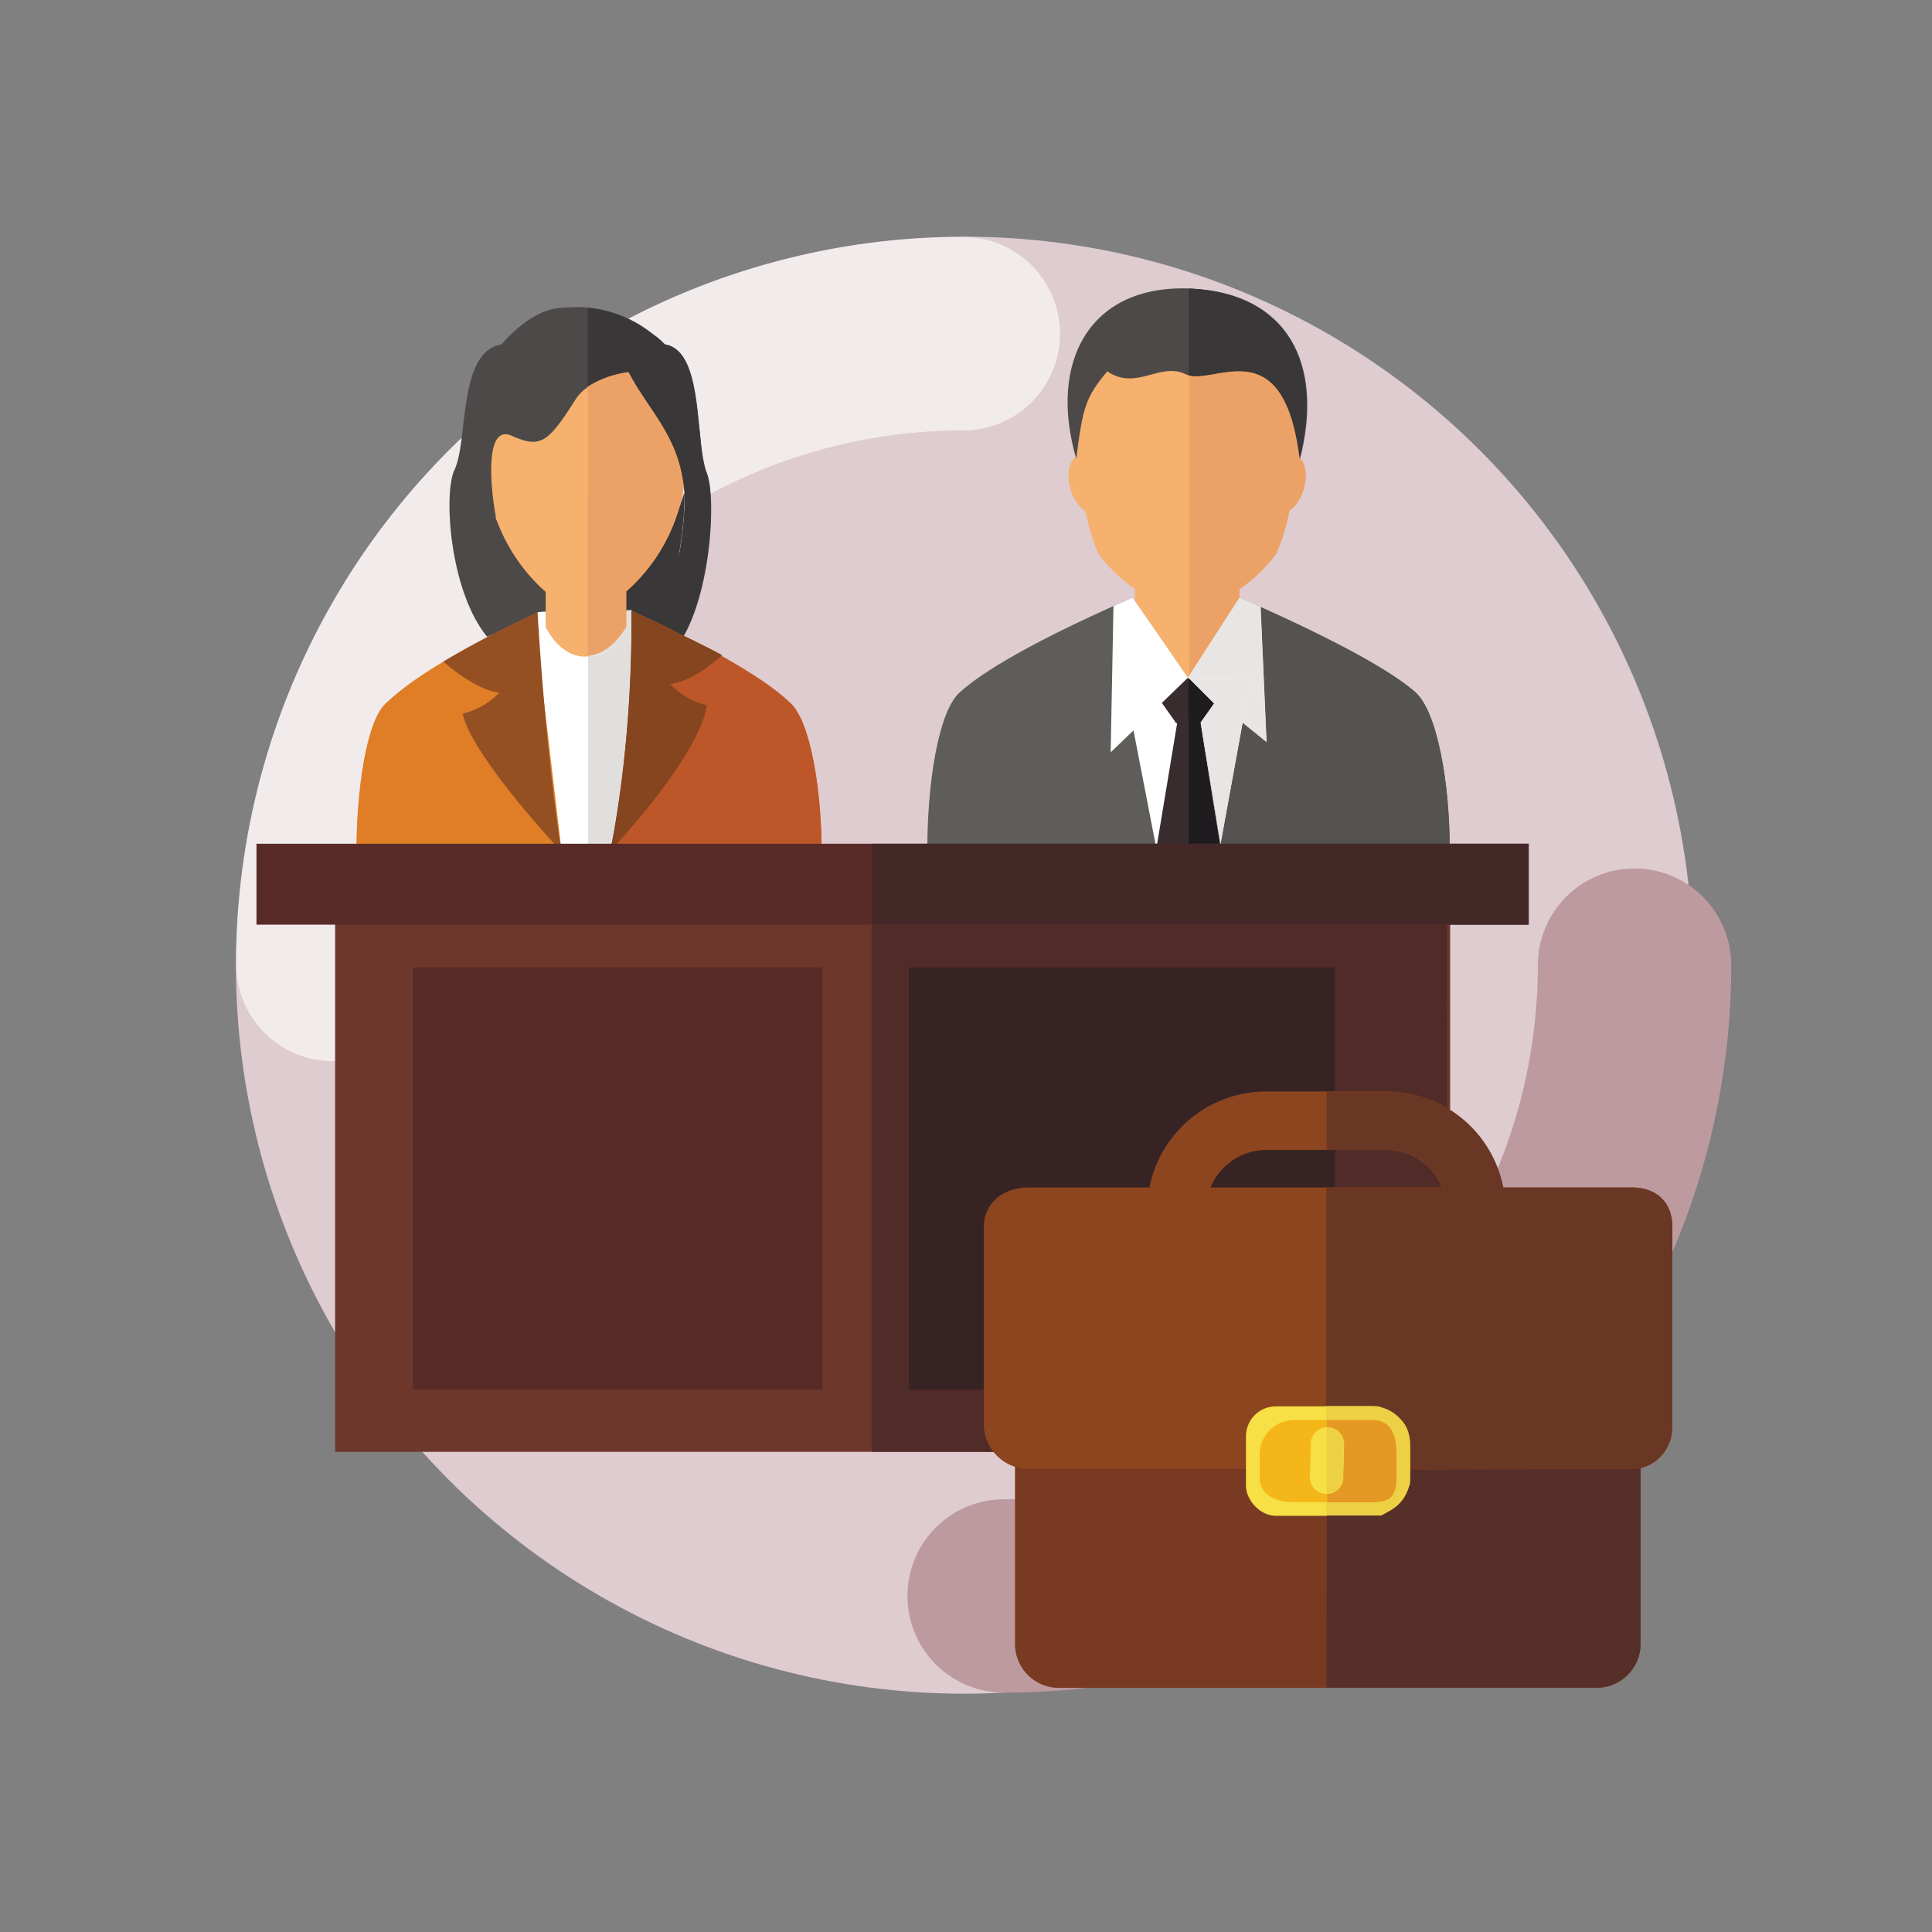 <svg xmlns="http://www.w3.org/2000/svg" width="321" height="321" viewBox="0 0 321 321">
  <rect x="0" y="0" width="321" height="321" fill="#808080" stroke="none"/>
  <g id="Grupo_55737" data-name="Grupo 55737" transform="translate(-285 -4150)">
    <g id="Layer_1" data-name="Layer 1" transform="translate(284.602 4149.73)">
      <g id="Grupo_55469" data-name="Grupo 55469" transform="translate(39.593 39.593)">
        <circle id="Elipse_4153" data-name="Elipse 4153" cx="121.042" cy="121.042" r="121.042" fill="#deccd0"/>
        <path id="Trazado_106563" data-name="Trazado 106563" d="M222.374,128.563A88.735,88.735,0,0,1,133.7,217.3a16.063,16.063,0,1,0,0,32.127A120.8,120.8,0,0,0,254.5,128.563a16.063,16.063,0,0,0-32.127,0Z" transform="translate(-6.057 -7.522)" fill="#bd9aa0"/>
        <path id="Trazado_106564" data-name="Trazado 106564" d="M62.923,151.657a88.67,88.67,0,0,1,88.735-88.67,16.063,16.063,0,0,0,0-32.127A120.8,120.8,0,0,0,30.86,151.722a16.063,16.063,0,1,0,32.127,0Z" transform="translate(-30.796 -30.796)" fill="#f2ebec"/>
      </g>
      <rect id="Rectángulo_5885" data-name="Rectángulo 5885" width="321" height="321" transform="translate(0.398 0.269)" fill="none"/>
      <g id="Grupo_55471" data-name="Grupo 55471" transform="translate(43.012 48.18)">
        <path id="Trazado_106565" data-name="Trazado 106565" d="M196.306,107.025c-2.108-1.863-7.222-5.9-24.828-13.648v-6.3a26.9,26.9,0,0,0,6.078-5.834,32.282,32.282,0,0,0,2.2-7.145,6.9,6.9,0,0,0,2.326-3.444c.745-2.275.463-4.472-.6-5.372.977-8.122.822-20.934-6.644-22.669-9-7.119-23-2.879-27.205,3.058-3.778,5.295-3.855,12.568-3.213,19.379-1.285.681-1.773,3.1-.951,5.6a6.631,6.631,0,0,0,2.467,3.521,30.844,30.844,0,0,0,2.133,7.068,26.563,26.563,0,0,0,6.04,5.809v6.31a151.127,151.127,0,0,0-20.561,10.5l-.527.347-.964.643a32.888,32.888,0,0,0-2.763,2.172c-3.277,2.9-5.14,13.7-7.029,22.874h81.127C201.4,120.724,199.6,109.929,196.306,107.025Z" transform="translate(-8.158 -37.094)" fill="#f5b16d" fill-rule="evenodd"/>
        <path id="Trazado_106566" data-name="Trazado 106566" d="M154.3,77.47c-20.227,8.867-26.28,13.6-28.683,15.717-3.7,3.264-5.41,15.691-5.41,25.8h86.781c0-10.486-2.018-22.54-5.706-25.8-2.39-2.12-9-6.849-29.223-15.717l-8.43,13.995Z" transform="translate(-8.742 -26.095)" fill="#5e5d5a" fill-rule="evenodd"/>
        <path id="Trazado_106567" data-name="Trazado 106567" d="M144.933,51.278c4.883,3.3,8.661-1.619,13.056.488s16.333-8.032,18.929,14.264c4.164-16.179-2.146-27.732-17.991-28.5-16.989-.81-23.838,12.247-19.148,28.272C140.846,57.318,141.322,55.583,144.933,51.278Z" transform="translate(-3.574 -37.492)" fill="#4c4948" fill-rule="evenodd"/>
        <path id="Trazado_106568" data-name="Trazado 106568" d="M145.55,87.9,151,116.029h10.461l5.256-28.169Z" transform="translate(-1.518 -23.133)" fill="#fff" fill-rule="evenodd"/>
        <path id="Trazado_106569" data-name="Trazado 106569" d="M147.547,77.47l-3.174,1.414-.463,24.3,12.851-12.362Z" transform="translate(-1.986 -26.095)" fill="#fff" fill-rule="evenodd"/>
        <path id="Trazado_106570" data-name="Trazado 106570" d="M162.47,77.47l3.521,1.568.99,22.437L153.86,90.822Z" transform="translate(0.851 -26.095)" fill="#fff" fill-rule="evenodd"/>
        <path id="Trazado_106571" data-name="Trazado 106571" d="M164.366,87.86l-10.576.013v28.156l5.462-.077Z" transform="translate(0.831 -23.133)" fill="#fff"/>
        <path id="Trazado_106572" data-name="Trazado 106572" d="M153.387,93.13l-3.547,21.4,10.615-.077L157.062,93.13Z" transform="translate(-0.295 -21.631)" fill="#392c2f" fill-rule="evenodd"/>
        <path id="Trazado_106573" data-name="Trazado 106573" d="M150.53,92.011l2.377,3.367H156.6l2.377-3.367-4.164-4.151Z" transform="translate(-0.099 -23.133)" fill="#392c2f" fill-rule="evenodd"/>
        <g id="Grupo_55470" data-name="Grupo 55470" transform="translate(154.852 64.791)">
          <path id="Trazado_106574" data-name="Trazado 106574" d="M155.923,95.286l2.275-3.213-4.164-4.164-.064.064v6.644h1.851Z" transform="translate(-153.97 -87.91)" fill="#392c2f"/>
          <path id="Trazado_106575" data-name="Trazado 106575" d="M155.923,93.8l-.1-.668H153.97v21.319l5.307.077Z" transform="translate(-153.97 -86.422)" fill="#392c2f"/>
        </g>
        <path id="Trazado_106576" data-name="Trazado 106576" d="M162.407,85.4v-.964a26.9,26.9,0,0,0,6.078-5.834,32.538,32.538,0,0,0,2.2-7.145,6.952,6.952,0,0,0,2.326-3.444c.72-2.185.475-4.292-.488-5.256a1.491,1.491,0,0,0,0,.231c0-.116,0-.231,0-.334-2.57-21.14-13.763-12.427-18.441-13.763V98.944l8.469-13.121Z" transform="translate(0.913 -34.436)" fill="#eca266"/>
        <path id="Trazado_106577" data-name="Trazado 106577" d="M165.772,101.485l-3.945-3.226L158.1,118.705v.3h38.09c0-10.486-2.018-22.54-5.706-25.8-2.39-2.133-9-6.849-29.223-15.717l3.521,1.568Z" transform="translate(2.059 -26.093)" fill="#555351"/>
        <path id="Trazado_106578" data-name="Trazado 106578" d="M157.93,109.793h.218l-.218-.013Z" transform="translate(2.011 -16.885)" fill="#5e5d5a"/>
        <path id="Trazado_106579" data-name="Trazado 106579" d="M172.4,65.648v.386a1.489,1.489,0,0,1,0-.231c4.048-16.051-2.275-27.514-18.094-28.272H154V51.936C158.639,53.272,169.794,44.559,172.4,65.648Z" transform="translate(0.89 -37.481)" fill="#393738"/>
        <path id="Trazado_106580" data-name="Trazado 106580" d="M159.059,109.789l-2.506-.039-2.583.039,5.089.013Z" transform="translate(0.882 -16.893)" fill="#fff"/>
        <path id="Trazado_106581" data-name="Trazado 106581" d="M164.315,90.832l-1.349,7.428,3.984,3.226-.99-22.437-3.521-1.568L153.97,90.6v.244Z" transform="translate(0.882 -26.093)" fill="#e8e6e4"/>
        <path id="Trazado_106582" data-name="Trazado 106582" d="M155.743,109.74h0Z" transform="translate(0.882 -16.896)" fill="#fff"/>
        <path id="Trazado_106583" data-name="Trazado 106583" d="M154.034,87.934,158.2,92.1l-2.223,3.136,3.264,20.51L162.966,95.3l1.349-7.428-10.345.013V88Z" transform="translate(0.882 -23.131)" fill="#e8e6e4"/>
        <path id="Trazado_106584" data-name="Trazado 106584" d="M158.791,114.121,155.54,93.56v.077l3.341,20.638a1.129,1.129,0,0,0-.09-.154Z" transform="translate(1.329 -21.509)" fill="#392c2f"/>
        <path id="Trazado_106585" data-name="Trazado 106585" d="M154,109.72h0Z" transform="translate(0.89 -16.902)" fill="#392c2f"/>
        <path id="Trazado_106586" data-name="Trazado 106586" d="M155.923,95.3l.051-.077,2.223-3.136-4.164-4.164-.064.064v6.644h1.851Z" transform="translate(0.882 -23.116)" fill="#1f1c20"/>
        <path id="Trazado_106587" data-name="Trazado 106587" d="M156.553,114.485l2.506.039.218.013-.013-.09-3.341-20.638-.1-.668H153.97v21.307l1.773.039Z" transform="translate(0.882 -21.628)" fill="#1f1c20"/>
        <path id="Trazado_106588" data-name="Trazado 106588" d="M75.794,89.39V85.779c-3.855-3.418-9.317-9-11.424-15.742-.141-.488-.09-.977-.206-1.478-2.095-4.922-.643-9.869.463-13.75,1.015-3.534,2.737-8.777,7.042-11.938a4.96,4.96,0,0,0-3.508,2.3c-8.61,0-6.425,15.678-8.918,20.972-1.876,4.035-.732,20.253,5.449,27.706,5.667-2.416,10.422-4.356,10.422-4.356A6.229,6.229,0,0,0,75.794,89.39Z" transform="translate(-26.357 -35.959)" fill="#4c4948"/>
        <path id="Trazado_106589" data-name="Trazado 106589" d="M90.231,79.993a54.527,54.527,0,0,0,.9-9.985C89.2,76.665,85.193,83.437,80.67,86.83V90.5c1.619.488,1.593.553,1.619.488a63.751,63.751,0,0,1,8.4,3.29c4.858-7.916,5.731-23.581,4.164-27.591-2.12-5.41-.257-21.474-7.71-21.474A4.266,4.266,0,0,0,84.14,42.88l1.375.964C96.3,52.03,93.135,77.834,90.231,79.993Z" transform="translate(-20.014 -35.956)" fill="#4c4948"/>
        <path id="Trazado_106590" data-name="Trazado 106590" d="M79.727,89.16c-4.164,0-12.966-7.376-15.691-17.991S66.465,45.21,79.727,45.21,98.168,60.5,95.418,71.169,83.891,89.16,79.727,89.16Z" transform="translate(-24.957 -35.292)" fill="#f5b16d" fill-rule="evenodd"/>
        <path id="Trazado_106591" data-name="Trazado 106591" d="M76.489,79.39C58.5,87.872,53.358,92.523,51.2,94.567c-3.29,3.123-4.819,15-4.819,24.673H123.7c0-10.036-1.8-21.551-5.14-24.673-2.133-2.043-7.338-6.425-25.355-14.92Z" transform="translate(-29.79 -25.548)" fill="#df7e27" fill-rule="evenodd"/>
        <path id="Trazado_106592" data-name="Trazado 106592" d="M86.586,79.7v4.819l-4.1,34.774H73.825L69.79,84.9V79.447h0c.27-.334,15.691-.244,15.691-.244C85.571,79.524,85.481,79.2,86.586,79.7Z" transform="translate(-23.116 -25.605)" fill="#fff" fill-rule="evenodd"/>
        <path id="Trazado_106593" data-name="Trazado 106593" d="M70.86,70.622v15.5c3.367,6.425,9.394,6.644,13.416,0v-15.5C84.276,62.256,70.86,62.256,70.86,70.622Z" transform="translate(-22.811 -29.836)" fill="#f5b16d" fill-rule="evenodd"/>
        <path id="Trazado_106594" data-name="Trazado 106594" d="M82.849,79.257V79A.22.22,0,0,0,82.849,79.257Z" transform="translate(-19.405 -25.659)" fill="#4c4948"/>
        <path id="Trazado_106595" data-name="Trazado 106595" d="M83.744,83.21,79.67,117.984Z" transform="translate(-20.299 -24.459)" fill="#a8dcdf"/>
        <path id="Trazado_106596" data-name="Trazado 106596" d="M85.526,80.292V80.2c.141.475-1.516-.694-2.12-1v2.57c-1.863,3.084-4.151,4.858-6.425,5.063v32.512h2.776l7.145-34.3Z" transform="translate(-21.066 -25.602)" fill="#f0efee"/>
        <path id="Trazado_106597" data-name="Trazado 106597" d="M73.285,79.39A166.739,166.739,0,0,0,57.62,87.563s5.256,4.742,9.317,5.14a12.285,12.285,0,0,1-6.066,3.5s.064,5.14,16.423,23C77.295,119.24,74.9,105.875,73.285,79.39Z" transform="translate(-26.585 -25.548)" fill="#945023"/>
        <path id="Trazado_106598" data-name="Trazado 106598" d="M82.818,79.2s9.086,4.254,15,7.453c0,0-4.588,4.369-8.661,4.806a12.362,12.362,0,0,0,6.078,3.5s.257,6.554-16.1,24.416C79.13,119.294,82.677,105.441,82.818,79.2Z" transform="translate(-20.453 -25.602)" fill="#945023"/>
        <path id="Trazado_106599" data-name="Trazado 106599" d="M61.445,55.035A27.578,27.578,0,0,0,62.576,69.4a21.846,21.846,0,0,0,2.891,5.667c-.848-4.215-2.172-15.871,2.57-13.776S74,62.578,78.64,55.266c2.442-3.855,8.854-4.511,8.854-4.511,3.624,6.927,8.816,10.91,9.343,20.728A63.227,63.227,0,0,1,95.8,81.764c4.356-1.619,7.145-28.991-3.984-37.139-.45-.334-.874-.655-1.285-.951a20,20,0,0,0-13.789-3.65c-2.763,0-5.577,1.478-8.019,3.688a24.416,24.416,0,0,0-7.274,11.322Z" transform="translate(-25.63 -36.802)" fill="#4c4948"/>
        <path id="Trazado_106600" data-name="Trazado 106600" d="M89.921,80.352a6.392,6.392,0,0,1,.167-1.054.083.083,0,0,1-.077.077,55.683,55.683,0,0,0,.9-9.985c-.27.912-.578,1.812-.912,2.712A29.274,29.274,0,0,1,81.26,85.775v3.161H82.1l.63.3a4.754,4.754,0,0,1,.527.193c2.57,1.208,4.832,2.313,6.888,3.354l.643.321c4.575-8.083,5.384-23.131,3.855-26.987-2.056-5.243-.411-20.407-7.029-21.384C96.784,54.252,94.085,78.823,89.921,80.352Zm-6.682,8.6c-.1-.167,0-.18,0-.231Z" transform="translate(-19.846 -35.429)" fill="#393738"/>
        <path id="Trazado_106601" data-name="Trazado 106601" d="M82.71,75.1v9.651A29.274,29.274,0,0,0,91.448,71.04c.09-.27.18-.553.257-.835a21.846,21.846,0,0,0,.54-3.02C91.191,58.7,86.449,54.8,83.057,48.32a16.706,16.706,0,0,0-6.747,2.416v18.12C79.561,68.984,82.71,71.04,82.71,75.1Z" transform="translate(-21.257 -34.405)" fill="#eca266"/>
        <path id="Trazado_106602" data-name="Trazado 106602" d="M95.055,93.182s.218,6.335-15.292,23.491l-.1.9h34.53c0-10.036-1.786-21.564-5.14-24.686-1.439-1.375-4.305-3.855-11.566-7.916-.527.5-4.742,4.292-8.546,4.716a12.4,12.4,0,0,0,6.117,3.5Z" transform="translate(-20.302 -23.957)" fill="#bd5629"/>
        <path id="Trazado_106603" data-name="Trazado 106603" d="M89.728,82.874c-2.056-1.041-4.331-2.146-6.888-3.354C84.331,80.252,86.9,81.486,89.728,82.874Z" transform="translate(-19.396 -25.511)" fill="#df7e27"/>
        <path id="Trazado_106604" data-name="Trazado 106604" d="M79.891,109.666l-.077.694.077-.694c-.27.283-.5.565-.771.874h.694l.1-.9Z" transform="translate(-20.456 -16.924)" fill="#fff"/>
        <path id="Trazado_106605" data-name="Trazado 106605" d="M77.185,119.249V86.685c2.249-.218,4.523-1.979,6.425-5.025V79.09h-.835v2.686c-1.863,3.071-4.138,4.678-6.425,4.883V119.2Z" transform="translate(-21.246 -25.634)" fill="#e1dfdd"/>
        <path id="Trazado_106606" data-name="Trazado 106606" d="M79.12,111.1s.3-1.182.707-3.431Z" transform="translate(-20.456 -17.486)" fill="#fff"/>
        <path id="Trazado_106607" data-name="Trazado 106607" d="M82.957,79.614a1.825,1.825,0,0,0-.527-.244C82.584,79.434,82.764,79.511,82.957,79.614Z" transform="translate(-19.513 -25.554)" fill="#fff"/>
        <path id="Trazado_106608" data-name="Trazado 106608" d="M82.715,86.044v-15.5c0-4.048-3.148-6.117-6.425-6.245V90.9C78.577,90.721,80.852,89.115,82.715,86.044Z" transform="translate(-21.263 -29.85)" fill="#eca266"/>
        <path id="Trazado_106609" data-name="Trazado 106609" d="M82.84,79.18V79S82.737,79,82.84,79.18Z" transform="translate(-19.409 -25.659)" fill="#4c4948"/>
        <path id="Trazado_106610" data-name="Trazado 106610" d="M83.345,81.13c-1.851,3.046-4.125,4.806-6.425,5.025v32.512H79.7l.707-3.431A202.5,202.5,0,0,0,83.345,81.13Z" transform="translate(-21.083 -25.052)" fill="#e1dfdd"/>
        <path id="Trazado_106611" data-name="Trazado 106611" d="M83.895,79.68c-.193-.1-.373-.18-.527-.244l-.63-.3v2.57a202.523,202.523,0,0,1-2.893,34.114c-.41,2.241-.706,3.423-.706,3.423.27-.308.5-.591.771-.874,15.537-17.181,15.318-23.517,15.318-23.517a12.4,12.4,0,0,1-6.066-3.5c3.855-.424,8.019-4.215,8.546-4.716l.1-.09c-1.915-1.028-4.177-2.172-6.425-3.238L90.744,83C87.956,81.595,85.385,80.361,83.895,79.68Z" transform="translate(-20.45 -25.619)" fill="#85451e"/>
        <path id="Trazado_106612" data-name="Trazado 106612" d="M92.245,69.557c.064.6.129,1.221.167,1.876a56.363,56.363,0,0,1-.874,9.265,6.935,6.935,0,0,1-.167,1.054c4.125-1.529,6.824-26.1-2.313-35.648a12.26,12.26,0,0,0-1.671-1.491c-.45-.321-.874-.655-1.285-.951A20.844,20.844,0,0,0,76.31,40V53.056a16.706,16.706,0,0,1,6.747-2.416C86.449,57.117,91.191,61.024,92.245,69.557Z" transform="translate(-21.257 -36.777)" fill="#393738"/>
        <rect id="Rectángulo_5886" data-name="Rectángulo 5886" width="185.257" height="90.906" transform="translate(13.069 102.405)" fill="#6d372c"/>
        <rect id="Rectángulo_5887" data-name="Rectángulo 5887" width="68.058" height="70.191" transform="translate(25.984 112.801)" fill="#582b29"/>
        <rect id="Rectángulo_5888" data-name="Rectángulo 5888" width="68.662" height="70.191" transform="translate(111.596 112.801)" fill="#582b29"/>
        <rect id="Rectángulo_5889" data-name="Rectángulo 5889" width="211.395" height="13.442" transform="translate(0 92.279)" fill="#582b29"/>
        <path id="Trazado_106613" data-name="Trazado 106613" d="M208.648,119.76H113v87.591h95.6ZM190,197.019H119.143V126.841H190Z" transform="translate(-10.798 -14.039)" fill="#502b28"/>
        <rect id="Rectángulo_5890" data-name="Rectángulo 5890" width="70.859" height="70.191" transform="translate(108.345 112.801)" fill="#372324"/>
        <path id="Trazado_106614" data-name="Trazado 106614" d="M222.117,122.742V109.3H113.04v13.442H222.117Z" transform="translate(-10.786 -17.021)" fill="#432827"/>
        <path id="Trazado_106615" data-name="Trazado 106615" d="M207.8,157.959A19.765,19.765,0,0,0,188.32,141.33h-20a19.79,19.79,0,0,0-19.495,16.629Zm-48.961,0a10.049,10.049,0,0,1,9.5-6.914H188.32a10.049,10.049,0,0,1,9.5,6.914Z" transform="translate(-0.583 -7.89)" fill="#8c451f"/>
        <path id="Trazado_106616" data-name="Trazado 106616" d="M235.477,227.858a7.286,7.286,0,0,1-7.286,7.3H138.839a7.3,7.3,0,0,1-7.3-7.3V167.1a7.3,7.3,0,0,1,7.3-7.3h89.352a7.286,7.286,0,0,1,7.286,7.3Z" transform="translate(-5.512 -2.625)" fill="#793a22"/>
        <path id="Trazado_106617" data-name="Trazado 106617" d="M241.908,193.115c0,4.022-2.57,7.389-6.734,7.389H134.938a7.453,7.453,0,0,1-7.428-7.389V160.281c0-4.035,3.328-6.541,7.428-6.541H235.174c4.112,0,6.734,2.506,6.734,6.541Z" transform="translate(-6.661 -4.353)" fill="#8c451f"/>
        <rect id="Rectángulo_5891" data-name="Rectángulo 5891" width="27.282" height="18.184" rx="4.97" transform="translate(164.4 185.755)" fill="#f6e045"/>
        <path id="Trazado_106618" data-name="Trazado 106618" d="M185.9,193.358c0,2.853-.835,4.1-3.945,4.1H168.863c-3.123,0-5.693-1.285-5.693-4.1v-4.035a5.744,5.744,0,0,1,5.693-5.513h13.095c3.11,0,3.945,2.66,3.945,5.513Z" transform="translate(3.505 4.22)" fill="#f4b619"/>
        <path id="Trazado_106619" data-name="Trazado 106619" d="M172.664,184.73a2.776,2.776,0,0,1,2.7,2.853l-.141,5.552a2.777,2.777,0,1,1-5.552-.154l.141-5.552a2.789,2.789,0,0,1,2.853-2.7Z" transform="translate(5.357 4.482)" fill="#f6e045"/>
        <path id="Trazado_106620" data-name="Trazado 106620" d="M224,219.248V190a7.517,7.517,0,0,1-1.452.141l-36.83.116v2.313a9,9,0,0,1-4.845,5.333h-9L171.8,226.5h44.978A7.286,7.286,0,0,0,224,219.248Z" transform="translate(5.965 5.984)" fill="#562f29"/>
        <path id="Trazado_106621" data-name="Trazado 106621" d="M185.723,197.5v3.123l36.83-.116a7.518,7.518,0,0,0,1.453-.142,7.042,7.042,0,0,0,5.28-7.248V160.281c0-4.022-2.57-6.541-6.734-6.541H171.78v36.316h8.546C184.914,192.035,185.723,193.462,185.723,197.5Z" transform="translate(5.959 -4.353)" fill="#6b3725"/>
        <path id="Trazado_106622" data-name="Trazado 106622" d="M185.715,193.861v-5.436A6.425,6.425,0,0,0,179.289,182H171.81v2.262h7.646c3.11,0,3.945,2.673,3.945,5.513v4.035c0,2.853-.835,4.1-3.945,4.1H171.81v2.262h7.479a6.426,6.426,0,0,0,6.425-6.311Z" transform="translate(5.968 3.704)" fill="#eed044"/>
        <path id="Trazado_106623" data-name="Trazado 106623" d="M183.431,193.358v-4.035c0-2.84-.835-5.513-3.945-5.513H171.84v1.2h.206a2.776,2.776,0,0,1,2.7,2.853l-.141,5.552a2.763,2.763,0,0,1-2.7,2.686v1.375h7.646C182.6,197.458,183.431,196.211,183.431,193.358Z" transform="translate(5.976 4.22)" fill="#e49925"/>
        <path id="Trazado_106624" data-name="Trazado 106624" d="M174.539,193.134l.141-5.552a2.776,2.776,0,0,0-2.7-2.853h-.141v11.077a2.763,2.763,0,0,0,2.7-2.673Z" transform="translate(5.976 4.482)" fill="#eed044"/>
        <path id="Trazado_106625" data-name="Trazado 106625" d="M191.325,157.959h9.985a19.764,19.764,0,0,0-19.482-16.629h-10v9.715h10A10.049,10.049,0,0,1,191.325,157.959Z" transform="translate(5.973 -7.89)" fill="#6b3725"/>
      </g>
    </g>
  </g>
</svg>
